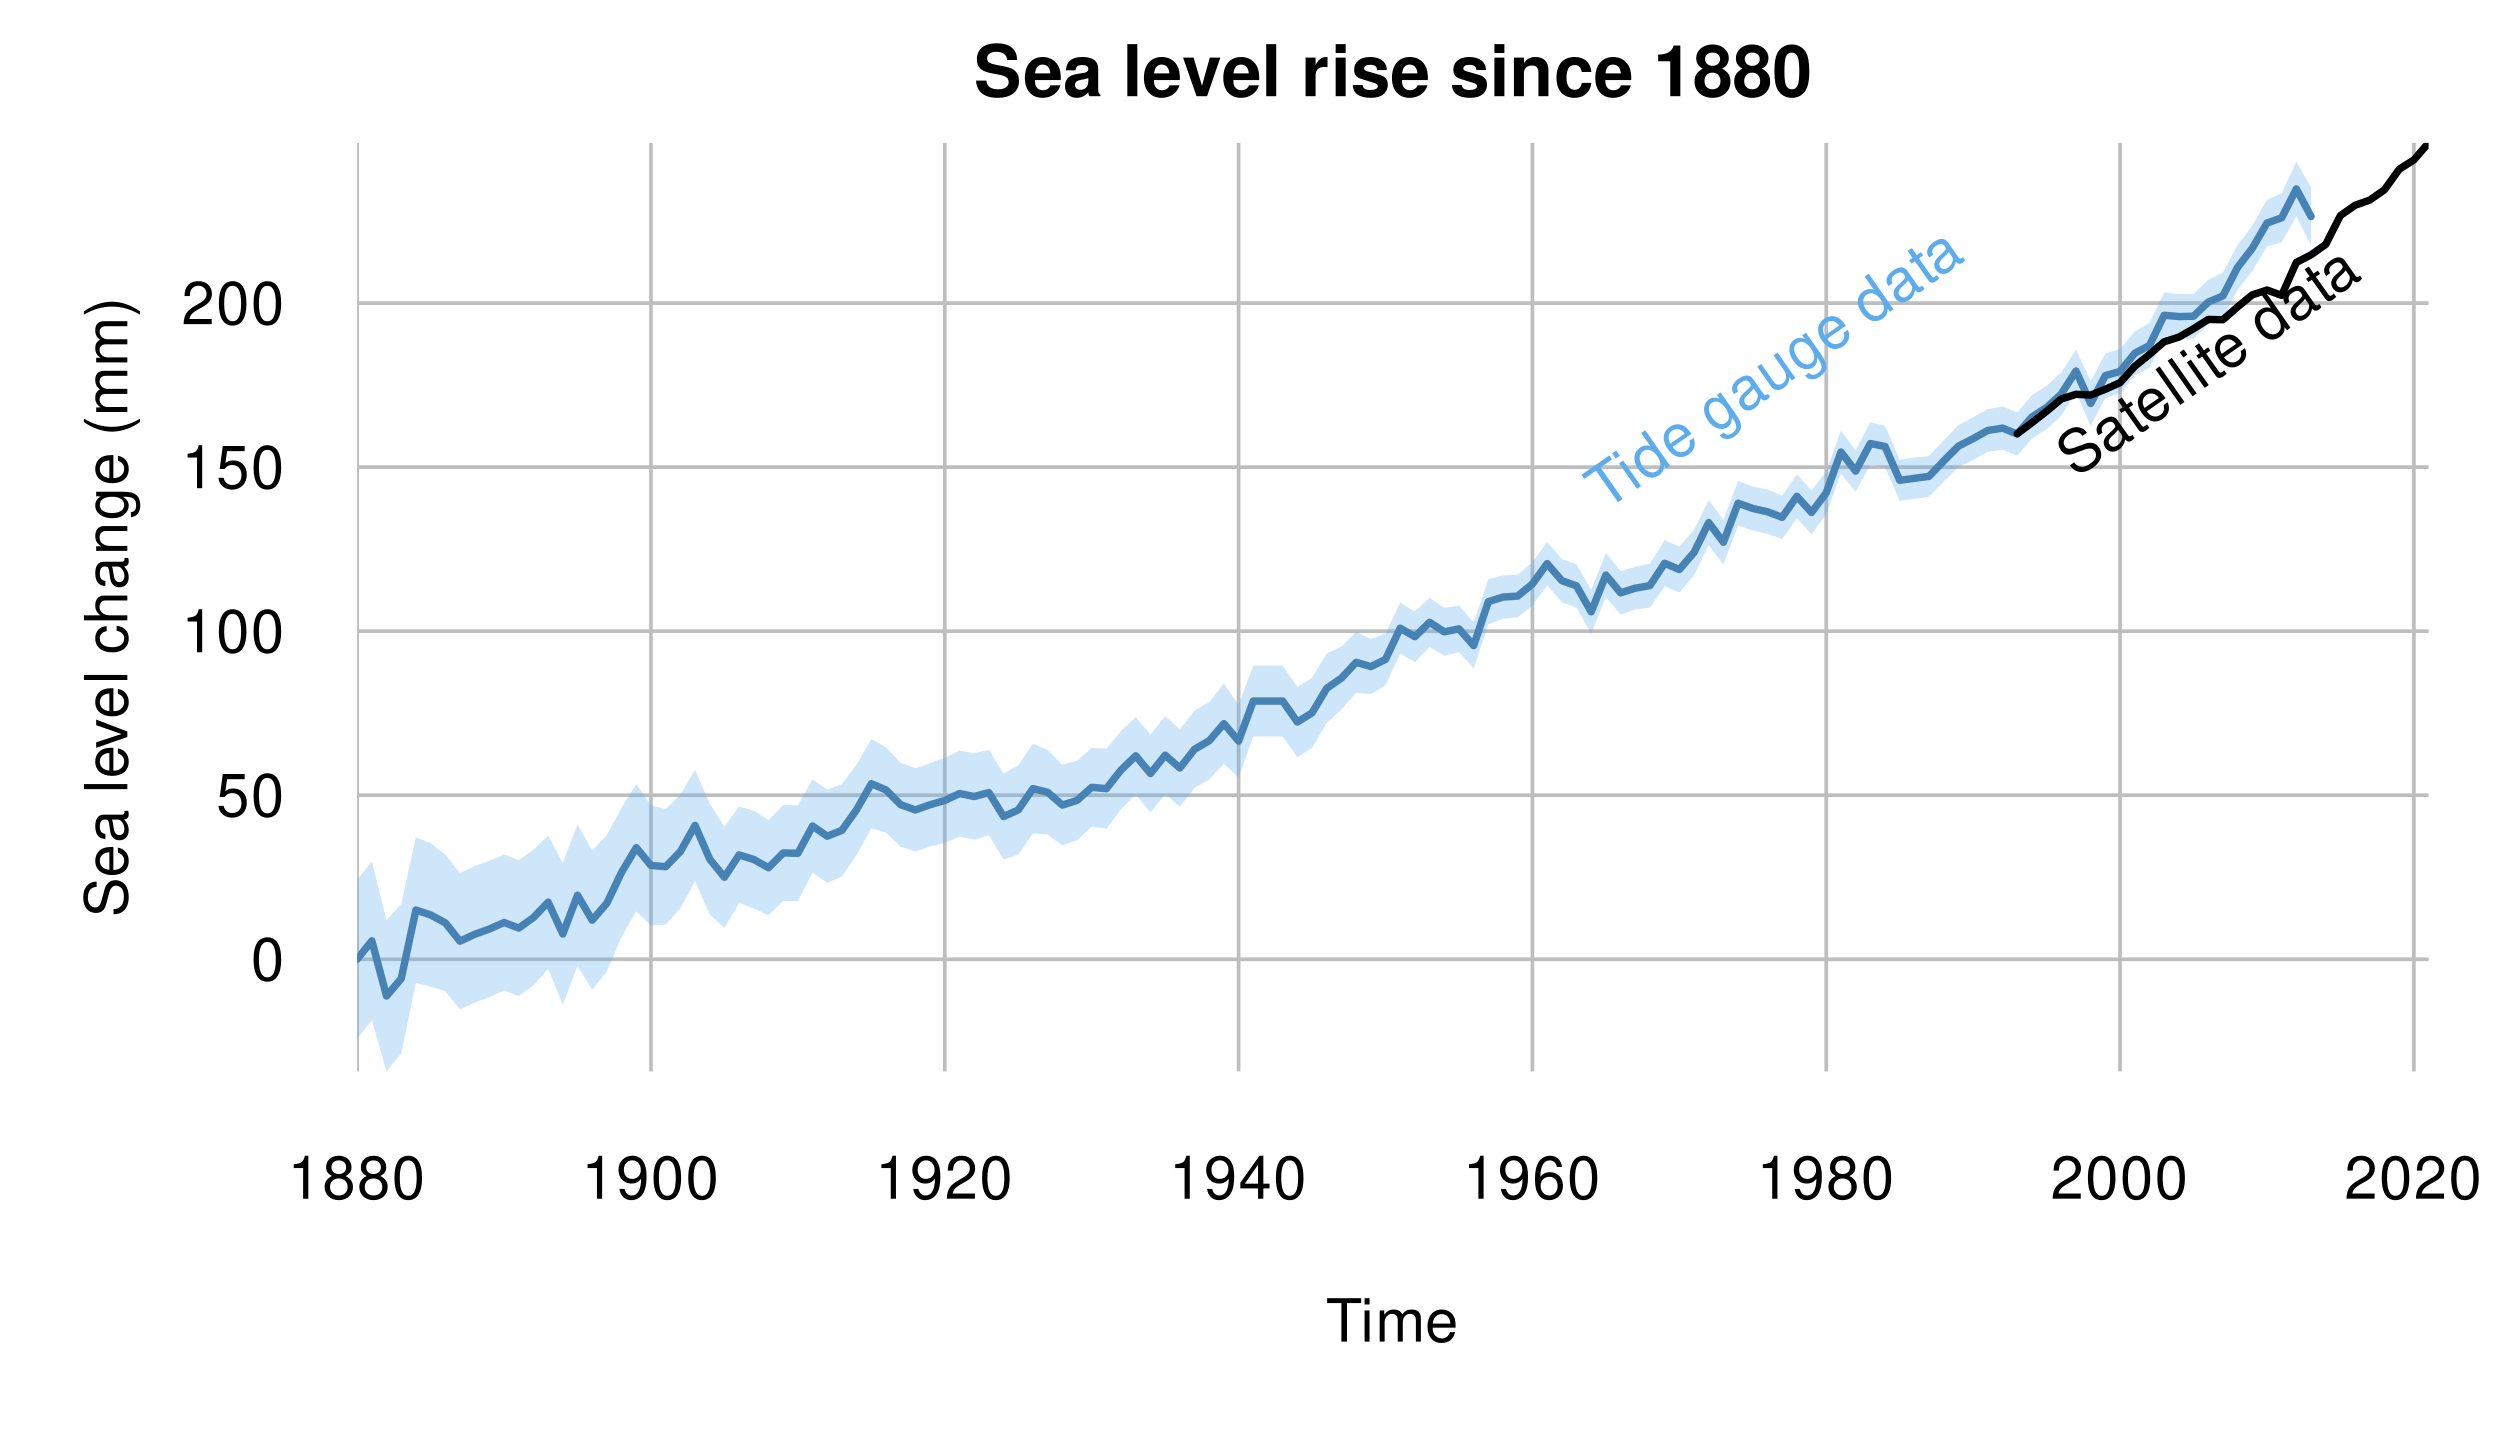 <?xml version="1.0" encoding="UTF-8"?>
<svg xmlns="http://www.w3.org/2000/svg" xmlns:xlink="http://www.w3.org/1999/xlink" width="504" height="288" viewBox="0 0 504 288">
<defs>
<g>
<g id="glyph-0-0">
<path d="M 8.75 -7.297 C 8.734 -9.484 7.281 -10.672 4.625 -10.672 C 2.109 -10.672 0.641 -9.5 0.641 -7.453 C 0.641 -5.812 1.469 -5.031 3.594 -4.625 L 5.078 -4.344 C 6.516 -4.062 7.047 -3.656 7.047 -2.812 C 7.047 -1.938 6.234 -1.391 4.922 -1.391 C 3.453 -1.391 2.641 -2.016 2.562 -3.141 L 0.469 -3.141 C 0.594 -0.891 2.125 0.328 4.812 0.328 C 7.516 0.328 9.125 -0.922 9.125 -3.062 C 9.125 -4.719 8.281 -5.594 6.344 -5.969 L 4.703 -6.281 C 3.156 -6.578 2.703 -6.891 2.703 -7.656 C 2.703 -8.438 3.406 -8.953 4.531 -8.953 C 5.891 -8.953 6.656 -8.375 6.734 -7.297 Z M 8.75 -7.297 "/>
</g>
<g id="glyph-0-1">
<path d="M 7.547 -3.25 C 7.562 -3.422 7.562 -3.5 7.562 -3.594 C 7.562 -4.375 7.453 -5.094 7.266 -5.641 C 6.734 -7.062 5.484 -7.906 3.922 -7.906 C 1.688 -7.906 0.312 -6.297 0.312 -3.688 C 0.312 -1.203 1.672 0.328 3.875 0.328 C 5.625 0.328 7.031 -0.641 7.484 -2.188 L 5.484 -2.188 C 5.25 -1.562 4.688 -1.203 3.953 -1.203 C 3.375 -1.203 2.906 -1.453 2.625 -1.891 C 2.438 -2.172 2.359 -2.516 2.328 -3.25 Z M 2.359 -4.594 C 2.5 -5.797 3 -6.375 3.891 -6.375 C 4.812 -6.375 5.359 -5.75 5.453 -4.594 Z M 2.359 -4.594 "/>
</g>
<g id="glyph-0-2">
<path d="M 7.547 -0.25 C 7.203 -0.578 7.094 -0.812 7.094 -1.203 L 7.094 -5.516 C 7.094 -7.109 6 -7.906 3.906 -7.906 C 1.797 -7.906 0.703 -7.016 0.578 -5.219 L 2.516 -5.219 C 2.625 -6.016 2.953 -6.281 3.953 -6.281 C 4.719 -6.281 5.109 -6.016 5.109 -5.5 C 5.109 -5.25 4.984 -5.031 4.766 -4.891 C 4.5 -4.75 4.5 -4.75 3.5 -4.594 L 2.688 -4.453 C 1.156 -4.188 0.406 -3.406 0.406 -2 C 0.406 -0.609 1.344 0.328 2.766 0.328 C 3.625 0.328 4.406 -0.031 5.125 -0.781 C 5.125 -0.375 5.172 -0.234 5.359 0 L 7.547 0 Z M 5.109 -3.125 C 5.109 -1.953 4.531 -1.297 3.516 -1.297 C 2.844 -1.297 2.422 -1.656 2.422 -2.234 C 2.422 -2.844 2.734 -3.125 3.578 -3.297 L 4.266 -3.422 C 4.797 -3.531 4.891 -3.562 5.109 -3.672 Z M 5.109 -3.125 "/>
</g>
<g id="glyph-0-3">
</g>
<g id="glyph-0-4">
<path d="M 2.984 -10.5 L 0.969 -10.5 L 0.969 0 L 2.984 0 Z M 2.984 -10.5 "/>
</g>
<g id="glyph-0-5">
<path d="M 5.047 0 L 7.719 -7.781 L 5.594 -7.781 L 4.016 -2.094 L 2.328 -7.781 L 0.203 -7.781 L 2.922 0 Z M 5.047 0 "/>
</g>
<g id="glyph-0-6">
<path d="M 0.906 -7.781 L 0.906 0 L 2.922 0 L 2.922 -4.141 C 2.922 -5.312 3.516 -5.906 4.703 -5.906 C 4.906 -5.906 5.062 -5.891 5.328 -5.844 L 5.328 -7.891 C 5.219 -7.906 5.172 -7.906 5.078 -7.906 C 4.156 -7.906 3.375 -7.297 2.922 -6.25 L 2.922 -7.781 Z M 0.906 -7.781 "/>
</g>
<g id="glyph-0-7">
<path d="M 2.984 -7.781 L 0.969 -7.781 L 0.969 0 L 2.984 0 Z M 2.984 -10.5 L 0.969 -10.5 L 0.969 -8.703 L 2.984 -8.703 Z M 2.984 -10.5 "/>
</g>
<g id="glyph-0-8">
<path d="M 7.281 -5.266 C 7.25 -6.922 5.984 -7.906 3.891 -7.906 C 1.922 -7.906 0.688 -6.922 0.688 -5.312 C 0.688 -4.797 0.844 -4.344 1.125 -4.047 C 1.391 -3.781 1.641 -3.641 2.391 -3.406 L 4.797 -2.656 C 5.297 -2.5 5.469 -2.328 5.469 -2.016 C 5.469 -1.547 4.906 -1.25 3.969 -1.25 C 3.438 -1.25 3.047 -1.344 2.781 -1.531 C 2.562 -1.688 2.484 -1.844 2.391 -2.266 L 0.422 -2.266 C 0.469 -0.547 1.734 0.328 4.094 0.328 C 5.172 0.328 6 0.094 6.562 -0.359 C 7.141 -0.828 7.484 -1.547 7.484 -2.312 C 7.484 -3.312 6.984 -3.969 5.969 -4.266 L 3.422 -5 C 2.859 -5.172 2.703 -5.281 2.703 -5.609 C 2.703 -6.031 3.172 -6.328 3.875 -6.328 C 4.844 -6.328 5.312 -5.984 5.328 -5.266 Z M 7.281 -5.266 "/>
</g>
<g id="glyph-0-9">
<path d="M 0.906 -7.781 L 0.906 0 L 2.922 0 L 2.922 -4.672 C 2.922 -5.594 3.562 -6.188 4.547 -6.188 C 5.422 -6.188 5.844 -5.719 5.844 -4.797 L 5.844 0 L 7.859 0 L 7.859 -5.219 C 7.859 -6.938 6.922 -7.906 5.266 -7.906 C 4.203 -7.906 3.5 -7.531 2.922 -6.656 L 2.922 -7.781 Z M 0.906 -7.781 "/>
</g>
<g id="glyph-0-10">
<path d="M 7.516 -4.875 C 7.375 -6.766 6.125 -7.906 4.156 -7.906 C 1.828 -7.906 0.484 -6.375 0.484 -3.734 C 0.484 -1.172 1.828 0.328 4.141 0.328 C 6.016 0.328 7.328 -0.828 7.516 -2.688 L 5.594 -2.688 C 5.344 -1.688 4.938 -1.297 4.141 -1.297 C 3.109 -1.297 2.5 -2.203 2.5 -3.734 C 2.5 -4.484 2.656 -5.156 2.891 -5.625 C 3.125 -6.047 3.578 -6.281 4.156 -6.281 C 4.969 -6.281 5.359 -5.891 5.594 -4.875 Z M 7.516 -4.875 "/>
</g>
<g id="glyph-0-11">
<path d="M 3.422 -7.047 L 3.422 0 L 5.453 0 L 5.453 -10.219 L 4.109 -10.219 C 3.781 -9 2.734 -8.391 0.984 -8.391 L 0.984 -7.047 Z M 3.422 -7.047 "/>
</g>
<g id="glyph-0-12">
<path d="M 5.891 -5.562 C 6.234 -5.75 6.391 -5.844 6.562 -6 C 6.969 -6.375 7.219 -7 7.219 -7.672 C 7.219 -9.266 5.828 -10.438 3.953 -10.438 C 2.047 -10.438 0.656 -9.266 0.656 -7.656 C 0.656 -6.672 1.062 -6.047 1.984 -5.562 C 0.812 -4.906 0.312 -4.156 0.312 -2.938 C 0.312 -1.016 1.797 0.328 3.953 0.328 C 6.078 0.328 7.562 -1.016 7.562 -2.938 C 7.562 -4.156 7.078 -4.906 5.891 -5.562 Z M 3.969 -8.797 C 4.859 -8.797 5.469 -8.25 5.469 -7.469 C 5.469 -6.688 4.844 -6.125 3.969 -6.125 C 3.047 -6.125 2.438 -6.672 2.438 -7.484 C 2.438 -8.25 3.047 -8.797 3.969 -8.797 Z M 3.938 -4.75 C 4.922 -4.75 5.547 -4.094 5.547 -3.031 C 5.547 -2.047 4.906 -1.391 3.938 -1.391 C 2.953 -1.391 2.328 -2.047 2.328 -3.047 C 2.328 -4.094 2.953 -4.75 3.938 -4.75 Z M 3.938 -4.75 "/>
</g>
<g id="glyph-0-13">
<path d="M 3.938 -10.438 C 2.844 -10.438 1.906 -9.969 1.281 -9.125 C 0.688 -8.328 0.422 -7.031 0.422 -5.047 C 0.422 -3.234 0.641 -1.953 1.141 -1.188 C 1.75 -0.203 2.734 0.328 3.938 0.328 C 5.047 0.328 5.953 -0.109 6.578 -0.969 C 7.156 -1.75 7.453 -3.062 7.453 -4.984 C 7.453 -6.859 7.219 -8.125 6.734 -8.922 C 6.125 -9.891 5.125 -10.438 3.938 -10.438 Z M 3.938 -8.797 C 4.453 -8.797 4.875 -8.516 5.109 -7.984 C 5.312 -7.547 5.438 -6.438 5.438 -5.031 C 5.438 -3.875 5.328 -2.75 5.172 -2.328 C 4.938 -1.734 4.516 -1.391 3.938 -1.391 C 3.406 -1.391 3 -1.672 2.75 -2.188 C 2.547 -2.625 2.438 -3.688 2.438 -5.062 C 2.438 -6.266 2.531 -7.422 2.688 -7.844 C 2.906 -8.453 3.359 -8.797 3.938 -8.797 Z M 3.938 -8.797 "/>
</g>
<g id="glyph-1-0">
<path d="M 4.25 -7.766 L 7.109 -7.766 L 7.109 -8.75 L 0.25 -8.75 L 0.25 -7.766 L 3.125 -7.766 L 3.125 0 L 4.25 0 Z M 4.25 -7.766 "/>
</g>
<g id="glyph-1-1">
<path d="M 1.797 -6.281 L 0.797 -6.281 L 0.797 0 L 1.797 0 Z M 1.797 -8.75 L 0.797 -8.75 L 0.797 -7.484 L 1.797 -7.484 Z M 1.797 -8.75 "/>
</g>
<g id="glyph-1-2">
<path d="M 0.844 -6.281 L 0.844 0 L 1.844 0 L 1.844 -3.953 C 1.844 -4.859 2.516 -5.594 3.328 -5.594 C 4.062 -5.594 4.484 -5.141 4.484 -4.328 L 4.484 0 L 5.5 0 L 5.5 -3.953 C 5.5 -4.859 6.156 -5.594 6.969 -5.594 C 7.703 -5.594 8.141 -5.125 8.141 -4.328 L 8.141 0 L 9.141 0 L 9.141 -4.719 C 9.141 -5.844 8.5 -6.469 7.312 -6.469 C 6.484 -6.469 5.969 -6.219 5.391 -5.516 C 5.016 -6.188 4.516 -6.469 3.703 -6.469 C 2.859 -6.469 2.297 -6.156 1.766 -5.406 L 1.766 -6.281 Z M 0.844 -6.281 "/>
</g>
<g id="glyph-1-3">
<path d="M 6.156 -2.812 C 6.156 -3.766 6.078 -4.344 5.906 -4.812 C 5.5 -5.844 4.531 -6.469 3.359 -6.469 C 1.609 -6.469 0.484 -5.141 0.484 -3.062 C 0.484 -0.984 1.562 0.281 3.344 0.281 C 4.781 0.281 5.766 -0.547 6.031 -1.906 L 5.016 -1.906 C 4.734 -1.078 4.172 -0.641 3.375 -0.641 C 2.734 -0.641 2.203 -0.938 1.859 -1.469 C 1.625 -1.828 1.531 -2.188 1.531 -2.812 Z M 1.547 -3.625 C 1.625 -4.781 2.344 -5.547 3.344 -5.547 C 4.375 -5.547 5.078 -4.75 5.078 -3.625 Z M 1.547 -3.625 "/>
</g>
<g id="glyph-1-4">
<path d="M 3.109 -6.188 L 3.109 0 L 4.156 0 L 4.156 -8.672 L 3.469 -8.672 C 3.094 -7.344 2.859 -7.156 1.219 -6.953 L 1.219 -6.188 Z M 3.109 -6.188 "/>
</g>
<g id="glyph-1-5">
<path d="M 4.688 -4.578 C 5.578 -5.109 5.859 -5.547 5.859 -6.359 C 5.859 -7.734 4.812 -8.672 3.297 -8.672 C 1.797 -8.672 0.75 -7.734 0.75 -6.375 C 0.75 -5.547 1.016 -5.125 1.891 -4.578 C 0.922 -4.078 0.438 -3.375 0.438 -2.406 C 0.438 -0.828 1.609 0.281 3.297 0.281 C 4.984 0.281 6.156 -0.828 6.156 -2.406 C 6.156 -3.375 5.672 -4.078 4.688 -4.578 Z M 3.297 -7.734 C 4.203 -7.734 4.781 -7.203 4.781 -6.344 C 4.781 -5.516 4.188 -4.984 3.297 -4.984 C 2.406 -4.984 1.828 -5.516 1.828 -6.359 C 1.828 -7.203 2.406 -7.734 3.297 -7.734 Z M 3.297 -4.094 C 4.359 -4.094 5.078 -3.391 5.078 -2.391 C 5.078 -1.344 4.375 -0.656 3.281 -0.656 C 2.25 -0.656 1.531 -1.375 1.531 -2.375 C 1.531 -3.406 2.234 -4.094 3.297 -4.094 Z M 3.297 -4.094 "/>
</g>
<g id="glyph-1-6">
<path d="M 3.297 -8.672 C 2.516 -8.672 1.781 -8.312 1.344 -7.734 C 0.797 -6.953 0.516 -5.812 0.516 -4.203 C 0.516 -1.266 1.469 0.281 3.297 0.281 C 5.094 0.281 6.078 -1.266 6.078 -4.125 C 6.078 -5.812 5.812 -6.938 5.25 -7.734 C 4.812 -8.328 4.109 -8.672 3.297 -8.672 Z M 3.297 -7.734 C 4.438 -7.734 5 -6.578 5 -4.219 C 5 -1.75 4.453 -0.594 3.281 -0.594 C 2.156 -0.594 1.594 -1.797 1.594 -4.188 C 1.594 -6.578 2.156 -7.734 3.297 -7.734 Z M 3.297 -7.734 "/>
</g>
<g id="glyph-1-7">
<path d="M 0.641 -1.984 C 0.844 -0.562 1.75 0.281 3.047 0.281 C 4 0.281 4.844 -0.188 5.344 -0.953 C 5.875 -1.812 6.109 -2.875 6.109 -4.438 C 6.109 -5.906 5.891 -6.828 5.391 -7.594 C 4.922 -8.297 4.172 -8.672 3.234 -8.672 C 1.625 -8.672 0.453 -7.469 0.453 -5.781 C 0.453 -4.188 1.531 -3.062 3.078 -3.062 C 3.875 -3.062 4.469 -3.344 5.016 -4.016 C 5 -1.844 4.328 -0.656 3.125 -0.656 C 2.375 -0.656 1.859 -1.141 1.688 -1.984 Z M 3.234 -7.75 C 4.219 -7.75 4.953 -6.922 4.953 -5.812 C 4.953 -4.734 4.234 -4 3.188 -4 C 2.172 -4 1.531 -4.719 1.531 -5.875 C 1.531 -6.953 2.25 -7.75 3.234 -7.75 Z M 3.234 -7.75 "/>
</g>
<g id="glyph-1-8">
<path d="M 6.078 -1.047 L 1.594 -1.047 C 1.703 -1.766 2.094 -2.219 3.125 -2.859 L 4.328 -3.531 C 5.516 -4.188 6.125 -5.078 6.125 -6.141 C 6.125 -6.859 5.844 -7.531 5.344 -8 C 4.844 -8.453 4.219 -8.672 3.406 -8.672 C 2.328 -8.672 1.531 -8.297 1.062 -7.547 C 0.75 -7.094 0.625 -6.547 0.594 -5.672 L 1.656 -5.672 C 1.688 -6.266 1.766 -6.609 1.906 -6.906 C 2.188 -7.422 2.734 -7.75 3.375 -7.75 C 4.328 -7.75 5.047 -7.062 5.047 -6.125 C 5.047 -5.422 4.656 -4.828 3.906 -4.391 L 2.797 -3.75 C 1.016 -2.719 0.5 -1.906 0.406 -0.016 L 6.078 -0.016 Z M 6.078 -1.047 "/>
</g>
<g id="glyph-1-9">
<path d="M 3.922 -2.094 L 3.922 0 L 4.984 0 L 4.984 -2.094 L 6.234 -2.094 L 6.234 -3.047 L 4.984 -3.047 L 4.984 -8.672 L 4.203 -8.672 L 0.344 -3.219 L 0.344 -2.094 Z M 3.922 -3.047 L 1.266 -3.047 L 3.922 -6.875 Z M 3.922 -3.047 "/>
</g>
<g id="glyph-1-10">
<path d="M 5.969 -6.422 C 5.766 -7.844 4.859 -8.672 3.562 -8.672 C 2.625 -8.672 1.781 -8.219 1.281 -7.438 C 0.75 -6.594 0.516 -5.531 0.516 -3.953 C 0.516 -2.5 0.719 -1.578 1.234 -0.797 C 1.688 -0.094 2.438 0.281 3.375 0.281 C 4.984 0.281 6.156 -0.938 6.156 -2.625 C 6.156 -4.219 5.078 -5.359 3.547 -5.359 C 2.719 -5.359 2.047 -5.047 1.594 -4.406 C 1.609 -6.547 2.281 -7.734 3.484 -7.734 C 4.234 -7.734 4.75 -7.266 4.922 -6.422 Z M 3.422 -4.422 C 4.438 -4.422 5.078 -3.703 5.078 -2.547 C 5.078 -1.453 4.359 -0.656 3.391 -0.656 C 2.406 -0.656 1.656 -1.484 1.656 -2.594 C 1.656 -3.672 2.375 -4.422 3.422 -4.422 Z M 3.422 -4.422 "/>
</g>
<g id="glyph-1-11">
<path d="M 5.719 -8.516 L 1.312 -8.516 L 0.688 -3.875 L 1.656 -3.875 C 2.141 -4.469 2.562 -4.672 3.234 -4.672 C 4.375 -4.672 5.078 -3.891 5.078 -2.625 C 5.078 -1.406 4.375 -0.656 3.219 -0.656 C 2.297 -0.656 1.734 -1.125 1.469 -2.094 L 0.422 -2.094 C 0.562 -1.391 0.688 -1.062 0.938 -0.75 C 1.422 -0.094 2.281 0.281 3.234 0.281 C 4.953 0.281 6.156 -0.969 6.156 -2.766 C 6.156 -4.453 5.047 -5.609 3.406 -5.609 C 2.812 -5.609 2.328 -5.453 1.844 -5.094 L 2.172 -7.469 L 5.719 -7.469 Z M 5.719 -8.516 "/>
</g>
<g id="glyph-2-0">
<path d="M -6.188 -7.156 C -6.781 -7.156 -6.953 -7.109 -7.359 -6.922 C -8.359 -6.438 -8.891 -5.422 -8.891 -3.953 C -8.891 -2.031 -7.906 -0.844 -6.328 -0.844 C -5.25 -0.844 -4.578 -1.406 -4.281 -2.562 L -3.703 -4.734 C -3.422 -5.844 -2.969 -6.344 -2.297 -6.344 C -1.828 -6.344 -1.344 -6.078 -1.078 -5.719 C -0.828 -5.359 -0.703 -4.812 -0.703 -4.109 C -0.703 -3.141 -0.938 -2.516 -1.438 -2.094 C -1.828 -1.766 -2.25 -1.625 -2.781 -1.625 L -2.781 -0.578 C -1.984 -0.594 -1.453 -0.75 -0.969 -1.094 C -0.141 -1.688 0.281 -2.703 0.281 -4.031 C 0.281 -5.078 0.031 -5.922 -0.391 -6.484 C -0.859 -7.078 -1.641 -7.453 -2.406 -7.453 C -3.484 -7.453 -4.266 -6.781 -4.594 -5.594 L -5.188 -3.391 C -5.469 -2.344 -5.812 -1.953 -6.484 -1.953 C -7.375 -1.953 -7.953 -2.734 -7.953 -3.906 C -7.953 -5.297 -7.328 -6.078 -6.188 -6.094 Z M -6.188 -7.156 "/>
</g>
<g id="glyph-2-1">
<path d="M -2.812 -6.156 C -3.766 -6.156 -4.344 -6.078 -4.812 -5.906 C -5.844 -5.5 -6.469 -4.531 -6.469 -3.359 C -6.469 -1.609 -5.141 -0.484 -3.062 -0.484 C -0.984 -0.484 0.281 -1.562 0.281 -3.344 C 0.281 -4.781 -0.547 -5.766 -1.906 -6.031 L -1.906 -5.016 C -1.078 -4.734 -0.641 -4.172 -0.641 -3.375 C -0.641 -2.734 -0.938 -2.203 -1.469 -1.859 C -1.828 -1.625 -2.188 -1.531 -2.812 -1.531 Z M -3.625 -1.547 C -4.781 -1.625 -5.547 -2.344 -5.547 -3.344 C -5.547 -4.375 -4.75 -5.078 -3.625 -5.078 Z M -3.625 -1.547 "/>
</g>
<g id="glyph-2-2">
<path d="M -0.594 -6.422 C -0.562 -6.312 -0.562 -6.266 -0.562 -6.203 C -0.562 -5.859 -0.75 -5.656 -1.062 -5.656 L -4.75 -5.656 C -5.875 -5.656 -6.469 -4.844 -6.469 -3.297 C -6.469 -2.375 -6.203 -1.641 -5.734 -1.219 C -5.406 -0.922 -5.047 -0.797 -4.422 -0.781 L -4.422 -1.781 C -5.203 -1.875 -5.547 -2.328 -5.547 -3.266 C -5.547 -4.172 -5.203 -4.672 -4.609 -4.672 L -4.344 -4.672 C -3.906 -4.656 -3.75 -4.438 -3.641 -3.625 C -3.469 -2.203 -3.422 -1.984 -3.266 -1.609 C -2.953 -0.875 -2.406 -0.5 -1.578 -0.5 C -0.438 -0.5 0.281 -1.297 0.281 -2.562 C 0.281 -3.359 0 -4 -0.641 -4.703 C 0 -4.781 0.281 -5.094 0.281 -5.734 C 0.281 -5.953 0.25 -6.078 0.172 -6.422 Z M -1.984 -4.672 C -1.641 -4.672 -1.438 -4.578 -1.156 -4.266 C -0.797 -3.859 -0.594 -3.375 -0.594 -2.781 C -0.594 -2 -0.969 -1.547 -1.609 -1.547 C -2.266 -1.547 -2.609 -1.984 -2.766 -3.062 C -2.906 -4.125 -2.953 -4.328 -3.109 -4.672 Z M -1.984 -4.672 "/>
</g>
<g id="glyph-2-3">
</g>
<g id="glyph-2-4">
<path d="M -8.75 -1.828 L -8.75 -0.812 L 0 -0.812 L 0 -1.828 Z M -8.75 -1.828 "/>
</g>
<g id="glyph-2-5">
<path d="M 0 -3.422 L -6.281 -5.828 L -6.281 -4.703 L -1.188 -2.922 L -6.281 -1.25 L -6.281 -0.125 L 0 -2.328 Z M 0 -3.422 "/>
</g>
<g id="glyph-2-6">
<path d="M -4.172 -5.656 C -4.781 -5.609 -5.188 -5.469 -5.531 -5.234 C -6.125 -4.797 -6.469 -4.047 -6.469 -3.172 C -6.469 -1.469 -5.125 -0.375 -3.031 -0.375 C -1.016 -0.375 0.281 -1.453 0.281 -3.156 C 0.281 -4.656 -0.625 -5.609 -2.156 -5.719 L -2.156 -4.719 C -1.156 -4.547 -0.641 -4.031 -0.641 -3.188 C -0.641 -2.078 -1.547 -1.422 -3.031 -1.422 C -4.609 -1.422 -5.547 -2.062 -5.547 -3.156 C -5.547 -4 -5.047 -4.531 -4.172 -4.641 Z M -4.172 -5.656 "/>
</g>
<g id="glyph-2-7">
<path d="M -8.75 -0.844 L 0 -0.844 L 0 -1.844 L -3.469 -1.844 C -4.75 -1.844 -5.594 -2.516 -5.594 -3.547 C -5.594 -3.875 -5.5 -4.188 -5.312 -4.422 C -5.094 -4.719 -4.797 -4.844 -4.359 -4.844 L 0 -4.844 L 0 -5.828 L -4.75 -5.828 C -5.812 -5.828 -6.469 -5.078 -6.469 -3.859 C -6.469 -2.969 -6.188 -2.422 -5.422 -1.844 L -8.75 -1.844 Z M -8.75 -0.844 "/>
</g>
<g id="glyph-2-8">
<path d="M -6.281 -0.844 L 0 -0.844 L 0 -1.844 L -3.469 -1.844 C -4.75 -1.844 -5.594 -2.516 -5.594 -3.547 C -5.594 -4.344 -5.109 -4.844 -4.359 -4.844 L 0 -4.844 L 0 -5.844 L -4.75 -5.844 C -5.797 -5.844 -6.469 -5.062 -6.469 -3.859 C -6.469 -2.922 -6.109 -2.312 -5.234 -1.766 L -6.281 -1.766 Z M -6.281 -0.844 "/>
</g>
<g id="glyph-2-9">
<path d="M -6.281 -4.844 L -5.375 -4.844 C -6.125 -4.344 -6.469 -3.797 -6.469 -3 C -6.469 -1.469 -5.047 -0.422 -3.031 -0.422 C -1.984 -0.422 -1.219 -0.672 -0.578 -1.219 C -0.031 -1.688 0.281 -2.281 0.281 -2.922 C 0.281 -3.688 -0.062 -4.219 -0.859 -4.75 L -0.531 -4.75 C 1.156 -4.75 1.781 -4.281 1.781 -3.031 C 1.781 -2.188 1.438 -1.734 0.719 -1.641 L 0.719 -0.625 C 1.891 -0.719 2.609 -1.641 2.609 -3.016 C 2.609 -3.938 2.312 -4.703 1.812 -5.109 C 1.219 -5.594 0.438 -5.766 -1.031 -5.766 L -6.281 -5.766 Z M -5.547 -3.094 C -5.547 -4.156 -4.656 -4.75 -3.062 -4.75 C -1.531 -4.75 -0.641 -4.141 -0.641 -3.094 C -0.641 -2.062 -1.547 -1.469 -3.094 -1.469 C -4.625 -1.469 -5.547 -2.062 -5.547 -3.094 Z M -5.547 -3.094 "/>
</g>
<g id="glyph-2-10">
<path d="M -8.75 -2.828 C -7.172 -1.625 -4.984 -0.875 -3.109 -0.875 C -1.219 -0.875 0.969 -1.625 2.547 -2.828 L 2.547 -3.484 C 0.828 -2.438 -1.188 -1.844 -3.109 -1.844 C -5.016 -1.844 -7.047 -2.438 -8.75 -3.484 Z M -8.75 -2.828 "/>
</g>
<g id="glyph-2-11">
<path d="M -6.281 -0.844 L 0 -0.844 L 0 -1.844 L -3.953 -1.844 C -4.859 -1.844 -5.594 -2.516 -5.594 -3.328 C -5.594 -4.062 -5.141 -4.484 -4.328 -4.484 L 0 -4.484 L 0 -5.5 L -3.953 -5.5 C -4.859 -5.5 -5.594 -6.156 -5.594 -6.969 C -5.594 -7.703 -5.125 -8.141 -4.328 -8.141 L 0 -8.141 L 0 -9.141 L -4.719 -9.141 C -5.844 -9.141 -6.469 -8.5 -6.469 -7.312 C -6.469 -6.484 -6.219 -5.969 -5.516 -5.391 C -6.188 -5.016 -6.469 -4.516 -6.469 -3.703 C -6.469 -2.859 -6.156 -2.297 -5.406 -1.766 L -6.281 -1.766 Z M -6.281 -0.844 "/>
</g>
<g id="glyph-2-12">
<path d="M 2.547 -1.109 C 0.969 -2.312 -1.219 -3.078 -3.094 -3.078 C -4.984 -3.078 -7.172 -2.312 -8.75 -1.109 L -8.75 -0.453 C -7.031 -1.516 -5.016 -2.094 -3.094 -2.094 C -1.188 -2.094 0.844 -1.516 2.547 -0.453 Z M 2.547 -1.109 "/>
</g>
<g id="glyph-3-0">
<path d="M -0.969 -8.797 L 1.375 -10.438 L 0.812 -11.25 L -4.812 -7.312 L -4.25 -6.5 L -1.891 -8.156 L 2.562 -1.797 L 3.484 -2.438 Z M -0.969 -8.797 "/>
</g>
<g id="glyph-3-1">
<path d="M -2.141 -6.172 L -2.953 -5.594 L 0.656 -0.453 L 1.469 -1.031 Z M -3.547 -8.203 L -4.359 -7.625 L -3.641 -6.578 L -2.828 -7.156 Z M -3.547 -8.203 "/>
</g>
<g id="glyph-3-2">
<path d="M -0.156 -10.578 L -0.969 -10 L 0.891 -7.328 C 0.203 -7.609 -0.547 -7.516 -1.234 -7.031 C -2.578 -6.078 -2.703 -4.391 -1.562 -2.75 C -0.344 -1.016 1.25 -0.531 2.656 -1.516 C 3.359 -2 3.672 -2.625 3.672 -3.562 L 4.141 -2.891 L 4.859 -3.406 Z M -0.562 -6.359 C 0.328 -6.984 1.422 -6.578 2.281 -5.344 C 3.109 -4.156 3.109 -2.969 2.234 -2.359 C 1.344 -1.734 0.172 -2.109 -0.672 -3.312 C -1.5 -4.516 -1.453 -5.734 -0.562 -6.359 Z M -0.562 -6.359 "/>
</g>
<g id="glyph-3-3">
<path d="M 3.438 -5.828 C 2.891 -6.609 2.5 -7.047 2.078 -7.328 C 1.141 -7.938 0.016 -7.891 -0.953 -7.219 C -2.391 -6.219 -2.562 -4.484 -1.359 -2.797 C -0.172 -1.094 1.438 -0.656 2.891 -1.688 C 4.078 -2.516 4.406 -3.766 3.844 -5.016 L 3.016 -4.438 C 3.25 -3.609 3.047 -2.922 2.391 -2.469 C 1.859 -2.094 1.266 -2.031 0.672 -2.266 C 0.281 -2.438 0 -2.672 -0.359 -3.172 Z M -0.812 -3.859 C -1.422 -4.859 -1.266 -5.891 -0.453 -6.469 C 0.391 -7.062 1.438 -6.797 2.078 -5.875 Z M -0.812 -3.859 "/>
</g>
<g id="glyph-3-4">
</g>
<g id="glyph-3-5">
<path d="M 0.359 -7.922 L 0.891 -7.188 C 0.047 -7.5 -0.594 -7.469 -1.25 -7.016 C -2.5 -6.141 -2.547 -4.375 -1.391 -2.719 C -0.797 -1.859 -0.156 -1.391 0.672 -1.172 C 1.359 -1 2.031 -1.078 2.547 -1.438 C 3.172 -1.875 3.422 -2.469 3.391 -3.422 L 3.578 -3.156 C 4.547 -1.766 4.516 -1 3.5 -0.281 C 2.812 0.203 2.25 0.172 1.75 -0.344 L 0.922 0.234 C 1.672 1.141 2.844 1.203 3.969 0.406 C 4.719 -0.125 5.188 -0.812 5.234 -1.453 C 5.281 -2.203 4.969 -2.953 4.125 -4.156 L 1.109 -8.453 Z M -0.656 -6.328 C 0.219 -6.938 1.219 -6.531 2.141 -5.234 C 3.016 -3.969 3.016 -2.906 2.156 -2.312 C 1.312 -1.719 0.312 -2.109 -0.578 -3.375 C -1.453 -4.625 -1.5 -5.734 -0.656 -6.328 Z M -0.656 -6.328 "/>
</g>
<g id="glyph-3-6">
<path d="M 4.922 -4.172 C 4.844 -4.078 4.797 -4.047 4.75 -4.016 C 4.469 -3.812 4.203 -3.859 4.031 -4.125 L 1.922 -7.141 C 1.266 -8.062 0.266 -8.078 -1 -7.188 C -1.75 -6.656 -2.219 -6.016 -2.281 -5.406 C -2.344 -4.953 -2.234 -4.594 -1.891 -4.078 L -1.078 -4.641 C -1.453 -5.344 -1.281 -5.875 -0.516 -6.422 C 0.234 -6.938 0.844 -6.938 1.188 -6.453 L 1.344 -6.234 C 1.578 -5.875 1.484 -5.625 0.875 -5.062 C -0.188 -4.109 -0.344 -3.938 -0.562 -3.594 C -0.969 -2.922 -0.969 -2.25 -0.5 -1.578 C 0.156 -0.641 1.219 -0.516 2.25 -1.234 C 2.906 -1.688 3.281 -2.297 3.484 -3.234 C 3.922 -2.75 4.328 -2.688 4.859 -3.047 C 5.031 -3.188 5.125 -3.281 5.359 -3.547 Z M 2.688 -4.297 C 2.891 -4.016 2.922 -3.797 2.844 -3.406 C 2.703 -2.875 2.422 -2.422 1.938 -2.078 C 1.297 -1.625 0.703 -1.688 0.344 -2.203 C -0.031 -2.75 0.125 -3.281 0.922 -4.016 C 1.703 -4.734 1.859 -4.906 2.047 -5.219 Z M 2.688 -4.297 "/>
</g>
<g id="glyph-3-7">
<path d="M 4.734 -3.312 L 1.125 -8.453 L 0.312 -7.891 L 2.359 -4.984 C 3.094 -3.922 3.016 -2.844 2.172 -2.25 C 1.531 -1.797 0.828 -1.906 0.391 -2.531 L -2.156 -6.156 L -2.969 -5.594 L -0.188 -1.625 C 0.422 -0.766 1.438 -0.656 2.438 -1.359 C 3.188 -1.891 3.484 -2.5 3.5 -3.531 L 4 -2.812 Z M 4.734 -3.312 "/>
</g>
<g id="glyph-3-8">
<path d="M -1.109 -6.891 L -1.953 -6.297 L -2.938 -7.719 L -3.766 -7.141 L -2.781 -5.719 L -3.469 -5.234 L -3 -4.578 L -2.312 -5.062 L 0.422 -1.172 C 0.781 -0.641 1.344 -0.594 1.984 -1.047 C 2.203 -1.203 2.375 -1.359 2.609 -1.594 L 2.125 -2.281 C 2.031 -2.172 1.922 -2.078 1.75 -1.953 C 1.406 -1.719 1.25 -1.75 1 -2.109 L -1.484 -5.641 L -0.641 -6.234 Z M -1.109 -6.891 "/>
</g>
<g id="glyph-3-9">
<path d="M 2.312 -9.172 C 1.969 -9.672 1.844 -9.781 1.453 -10 C 0.469 -10.531 -0.656 -10.391 -1.859 -9.547 C -3.438 -8.453 -3.844 -6.953 -2.938 -5.672 C -2.328 -4.781 -1.469 -4.562 -0.359 -4.969 L 1.75 -5.75 C 2.812 -6.156 3.5 -6.078 3.891 -5.516 C 4.156 -5.141 4.219 -4.578 4.062 -4.172 C 3.922 -3.75 3.531 -3.344 2.953 -2.938 C 2.172 -2.375 1.531 -2.203 0.891 -2.375 C 0.406 -2.516 0.031 -2.781 -0.266 -3.219 L -1.125 -2.609 C -0.656 -1.969 -0.219 -1.625 0.328 -1.422 C 1.297 -1.078 2.375 -1.312 3.453 -2.078 C 4.312 -2.672 4.859 -3.359 5.094 -4.031 C 5.297 -4.766 5.172 -5.625 4.734 -6.25 C 4.109 -7.141 3.109 -7.391 1.938 -6.969 L -0.188 -6.188 C -1.219 -5.828 -1.734 -5.891 -2.125 -6.438 C -2.641 -7.172 -2.328 -8.078 -1.359 -8.75 C -0.219 -9.547 0.781 -9.484 1.438 -8.562 Z M 2.312 -9.172 "/>
</g>
<g id="glyph-3-10">
<path d="M -3.516 -8.219 L -4.344 -7.641 L 0.672 -0.469 L 1.5 -1.047 Z M -3.516 -8.219 "/>
</g>
</g>
<clipPath id="clip-0">
<path clip-rule="nonzero" d="M 72 28.801 L 73 28.801 L 73 216 L 72 216 Z M 72 28.801 "/>
</clipPath>
<clipPath id="clip-1">
<path clip-rule="nonzero" d="M 130 28.801 L 132 28.801 L 132 216 L 130 216 Z M 130 28.801 "/>
</clipPath>
<clipPath id="clip-2">
<path clip-rule="nonzero" d="M 190 28.801 L 191 28.801 L 191 216 L 190 216 Z M 190 28.801 "/>
</clipPath>
<clipPath id="clip-3">
<path clip-rule="nonzero" d="M 249 28.801 L 251 28.801 L 251 216 L 249 216 Z M 249 28.801 "/>
</clipPath>
<clipPath id="clip-4">
<path clip-rule="nonzero" d="M 308 28.801 L 310 28.801 L 310 216 L 308 216 Z M 308 28.801 "/>
</clipPath>
<clipPath id="clip-5">
<path clip-rule="nonzero" d="M 367 28.801 L 369 28.801 L 369 216 L 367 216 Z M 367 28.801 "/>
</clipPath>
<clipPath id="clip-6">
<path clip-rule="nonzero" d="M 427 28.801 L 428 28.801 L 428 216 L 427 216 Z M 427 28.801 "/>
</clipPath>
<clipPath id="clip-7">
<path clip-rule="nonzero" d="M 486 28.801 L 488 28.801 L 488 216 L 486 216 Z M 486 28.801 "/>
</clipPath>
<clipPath id="clip-8">
<path clip-rule="nonzero" d="M 72 193 L 489.602 193 L 489.602 194 L 72 194 Z M 72 193 "/>
</clipPath>
<clipPath id="clip-9">
<path clip-rule="nonzero" d="M 72 159 L 489.602 159 L 489.602 161 L 72 161 Z M 72 159 "/>
</clipPath>
<clipPath id="clip-10">
<path clip-rule="nonzero" d="M 72 126 L 489.602 126 L 489.602 128 L 72 128 Z M 72 126 "/>
</clipPath>
<clipPath id="clip-11">
<path clip-rule="nonzero" d="M 72 93 L 489.602 93 L 489.602 95 L 72 95 Z M 72 93 "/>
</clipPath>
<clipPath id="clip-12">
<path clip-rule="nonzero" d="M 72 60 L 489.602 60 L 489.602 62 L 72 62 Z M 72 60 "/>
</clipPath>
<clipPath id="clip-13">
<path clip-rule="nonzero" d="M 72 28.801 L 489.602 28.801 L 489.602 29 L 72 29 Z M 72 28.801 "/>
</clipPath>
<clipPath id="clip-14">
<path clip-rule="nonzero" d="M 72 37 L 467 37 L 467 202 L 72 202 Z M 72 37 "/>
</clipPath>
<clipPath id="clip-15">
<path clip-rule="nonzero" d="M 405 28.801 L 489.602 28.801 L 489.602 89 L 405 89 Z M 405 28.801 "/>
</clipPath>
</defs>
<rect x="-50.4" y="-28.8" width="604.8" height="345.6" fill="rgb(100%, 100%, 100%)" fill-opacity="1"/>
<g fill="rgb(0%, 0%, 0%)" fill-opacity="1">
<use xlink:href="#glyph-0-0" x="196.301" y="19.396"/>
<use xlink:href="#glyph-0-1" x="206.301" y="19.396"/>
<use xlink:href="#glyph-0-2" x="214.301" y="19.396"/>
<use xlink:href="#glyph-0-3" x="222.301" y="19.396"/>
<use xlink:href="#glyph-0-4" x="226.301" y="19.396"/>
<use xlink:href="#glyph-0-1" x="230.301" y="19.396"/>
<use xlink:href="#glyph-0-5" x="238.301" y="19.396"/>
<use xlink:href="#glyph-0-1" x="246.301" y="19.396"/>
<use xlink:href="#glyph-0-4" x="254.301" y="19.396"/>
<use xlink:href="#glyph-0-3" x="258.301" y="19.396"/>
<use xlink:href="#glyph-0-6" x="262.301" y="19.396"/>
<use xlink:href="#glyph-0-7" x="268.301" y="19.396"/>
<use xlink:href="#glyph-0-8" x="272.301" y="19.396"/>
<use xlink:href="#glyph-0-1" x="280.301" y="19.396"/>
<use xlink:href="#glyph-0-3" x="288.301" y="19.396"/>
<use xlink:href="#glyph-0-8" x="292.301" y="19.396"/>
<use xlink:href="#glyph-0-7" x="300.301" y="19.396"/>
<use xlink:href="#glyph-0-9" x="304.301" y="19.396"/>
<use xlink:href="#glyph-0-10" x="313.301" y="19.396"/>
<use xlink:href="#glyph-0-1" x="321.301" y="19.396"/>
<use xlink:href="#glyph-0-3" x="329.301" y="19.396"/>
<use xlink:href="#glyph-0-11" x="333.301" y="19.396"/>
<use xlink:href="#glyph-0-12" x="341.301" y="19.396"/>
<use xlink:href="#glyph-0-12" x="349.301" y="19.396"/>
<use xlink:href="#glyph-0-13" x="357.301" y="19.396"/>
</g>
<g fill="rgb(0%, 0%, 0%)" fill-opacity="1">
<use xlink:href="#glyph-1-0" x="267.301" y="270.467"/>
<use xlink:href="#glyph-1-1" x="274.301" y="270.467"/>
<use xlink:href="#glyph-1-2" x="277.301" y="270.467"/>
<use xlink:href="#glyph-1-3" x="287.301" y="270.467"/>
</g>
<g fill="rgb(0%, 0%, 0%)" fill-opacity="1">
<use xlink:href="#glyph-2-0" x="25.67" y="184.898"/>
<use xlink:href="#glyph-2-1" x="25.67" y="176.898"/>
<use xlink:href="#glyph-2-2" x="25.67" y="169.898"/>
<use xlink:href="#glyph-2-3" x="25.67" y="162.898"/>
<use xlink:href="#glyph-2-4" x="25.67" y="159.898"/>
<use xlink:href="#glyph-2-1" x="25.67" y="156.898"/>
<use xlink:href="#glyph-2-5" x="25.67" y="150.898"/>
<use xlink:href="#glyph-2-1" x="25.67" y="144.898"/>
<use xlink:href="#glyph-2-4" x="25.67" y="137.898"/>
<use xlink:href="#glyph-2-3" x="25.67" y="134.898"/>
<use xlink:href="#glyph-2-6" x="25.67" y="131.898"/>
<use xlink:href="#glyph-2-7" x="25.67" y="125.898"/>
<use xlink:href="#glyph-2-2" x="25.67" y="118.898"/>
<use xlink:href="#glyph-2-8" x="25.67" y="111.898"/>
<use xlink:href="#glyph-2-9" x="25.67" y="104.898"/>
<use xlink:href="#glyph-2-1" x="25.67" y="97.898"/>
<use xlink:href="#glyph-2-3" x="25.67" y="90.898"/>
<use xlink:href="#glyph-2-10" x="25.67" y="87.898"/>
<use xlink:href="#glyph-2-11" x="25.67" y="83.898"/>
<use xlink:href="#glyph-2-11" x="25.67" y="73.898"/>
<use xlink:href="#glyph-2-12" x="25.67" y="63.898"/>
</g>
<g clip-path="url(#clip-0)">
<path fill="none" stroke-width="0.75" stroke-linecap="round" stroke-linejoin="round" stroke="rgb(74.51%, 74.51%, 74.51%)" stroke-opacity="1" stroke-miterlimit="10" d="M 72 216 L 72 28.801 "/>
</g>
<g clip-path="url(#clip-1)">
<path fill="none" stroke-width="0.75" stroke-linecap="round" stroke-linejoin="round" stroke="rgb(74.51%, 74.51%, 74.51%)" stroke-opacity="1" stroke-miterlimit="10" d="M 131.234 216 L 131.234 28.801 "/>
</g>
<g clip-path="url(#clip-2)">
<path fill="none" stroke-width="0.75" stroke-linecap="round" stroke-linejoin="round" stroke="rgb(74.51%, 74.51%, 74.51%)" stroke-opacity="1" stroke-miterlimit="10" d="M 190.469 216 L 190.469 28.801 "/>
</g>
<g clip-path="url(#clip-3)">
<path fill="none" stroke-width="0.75" stroke-linecap="round" stroke-linejoin="round" stroke="rgb(74.51%, 74.51%, 74.51%)" stroke-opacity="1" stroke-miterlimit="10" d="M 249.703 216 L 249.703 28.801 "/>
</g>
<g clip-path="url(#clip-4)">
<path fill="none" stroke-width="0.75" stroke-linecap="round" stroke-linejoin="round" stroke="rgb(74.51%, 74.51%, 74.51%)" stroke-opacity="1" stroke-miterlimit="10" d="M 308.938 216 L 308.938 28.801 "/>
</g>
<g clip-path="url(#clip-5)">
<path fill="none" stroke-width="0.75" stroke-linecap="round" stroke-linejoin="round" stroke="rgb(74.51%, 74.51%, 74.51%)" stroke-opacity="1" stroke-miterlimit="10" d="M 368.172 216 L 368.172 28.801 "/>
</g>
<g clip-path="url(#clip-6)">
<path fill="none" stroke-width="0.75" stroke-linecap="round" stroke-linejoin="round" stroke="rgb(74.51%, 74.51%, 74.51%)" stroke-opacity="1" stroke-miterlimit="10" d="M 427.402 216 L 427.402 28.801 "/>
</g>
<g clip-path="url(#clip-7)">
<path fill="none" stroke-width="0.75" stroke-linecap="round" stroke-linejoin="round" stroke="rgb(74.51%, 74.51%, 74.51%)" stroke-opacity="1" stroke-miterlimit="10" d="M 486.637 216 L 486.637 28.801 "/>
</g>
<g clip-path="url(#clip-8)">
<path fill="none" stroke-width="0.75" stroke-linecap="round" stroke-linejoin="round" stroke="rgb(74.51%, 74.51%, 74.51%)" stroke-opacity="1" stroke-miterlimit="10" d="M 72 193.383 L 489.602 193.383 "/>
</g>
<g clip-path="url(#clip-9)">
<path fill="none" stroke-width="0.75" stroke-linecap="round" stroke-linejoin="round" stroke="rgb(74.51%, 74.51%, 74.51%)" stroke-opacity="1" stroke-miterlimit="10" d="M 72 160.312 L 489.602 160.312 "/>
</g>
<g clip-path="url(#clip-10)">
<path fill="none" stroke-width="0.75" stroke-linecap="round" stroke-linejoin="round" stroke="rgb(74.51%, 74.51%, 74.51%)" stroke-opacity="1" stroke-miterlimit="10" d="M 72 127.246 L 489.602 127.246 "/>
</g>
<g clip-path="url(#clip-11)">
<path fill="none" stroke-width="0.75" stroke-linecap="round" stroke-linejoin="round" stroke="rgb(74.51%, 74.51%, 74.51%)" stroke-opacity="1" stroke-miterlimit="10" d="M 72 94.176 L 489.602 94.176 "/>
</g>
<g clip-path="url(#clip-12)">
<path fill="none" stroke-width="0.75" stroke-linecap="round" stroke-linejoin="round" stroke="rgb(74.51%, 74.51%, 74.51%)" stroke-opacity="1" stroke-miterlimit="10" d="M 72 61.109 L 489.602 61.109 "/>
</g>
<g clip-path="url(#clip-13)">
<path fill="none" stroke-width="0.75" stroke-linecap="round" stroke-linejoin="round" stroke="rgb(74.51%, 74.51%, 74.51%)" stroke-opacity="1" stroke-miterlimit="10" d="M 72 28.039 L 489.602 28.039 "/>
</g>
<path fill-rule="nonzero" fill="rgb(36.078%, 67.451%, 93.333%)" fill-opacity="0.302" d="M 72 177.375 L 74.961 173.672 L 77.922 185.578 L 80.887 182.203 L 83.848 168.777 L 86.809 169.969 L 89.77 172.285 L 92.73 175.988 L 95.695 174.598 L 98.656 173.539 L 101.617 172.285 L 104.578 173.406 L 107.539 171.293 L 110.504 168.449 L 113.465 174.004 L 116.426 166.199 L 119.387 171.488 L 122.348 168.316 L 125.312 162.824 L 128.273 158.062 L 131.234 162.363 L 134.195 163.09 L 137.156 160.246 L 140.121 155.152 L 143.082 162.031 L 146.043 166.66 L 149.004 162.629 L 151.965 163.422 L 154.926 165.34 L 157.891 162.297 L 160.852 162.363 L 163.812 157.137 L 166.773 159.188 L 169.734 158.062 L 172.699 154.098 L 175.66 149.004 L 178.621 150.656 L 181.582 153.766 L 184.543 154.891 L 187.508 153.832 L 190.469 152.773 L 193.43 151.316 L 196.391 151.848 L 199.352 151.188 L 202.316 155.949 L 205.277 154.293 L 208.238 149.93 L 211.199 151.188 L 214.16 154.16 L 217.125 153.367 L 220.086 150.789 L 223.047 150.922 L 226.008 147.352 L 228.969 144.57 L 231.934 148.078 L 234.895 144.375 L 237.855 147.02 L 240.816 143.25 L 243.777 141.531 L 246.742 137.828 L 249.703 142.059 L 252.664 134.188 L 258.586 134.188 L 261.551 138.488 L 264.512 136.637 L 267.473 131.742 L 270.434 130.352 L 273.395 127.375 L 276.359 128.832 L 279.32 127.707 L 282.281 121.492 L 285.242 123.277 L 288.203 120.5 L 291.164 122.547 L 294.129 122.086 L 297.09 125.523 L 300.051 116.73 L 303.012 116 L 305.973 115.867 L 308.938 113.355 L 311.898 109.254 L 314.859 112.695 L 317.82 113.754 L 320.781 118.91 L 323.746 111.504 L 326.707 115.141 L 329.668 114.281 L 332.629 113.621 L 335.59 108.926 L 338.555 110.18 L 341.516 106.809 L 344.477 100.789 L 347.438 104.824 L 350.398 96.953 L 353.363 98.078 L 356.324 98.672 L 359.285 99.93 L 362.246 95.633 L 365.207 98.871 L 368.172 95.035 L 371.133 86.836 L 374.094 90.805 L 377.055 85.113 L 380.016 85.844 L 382.98 92.656 L 385.941 92.258 L 388.902 91.926 L 391.863 88.754 L 394.824 85.711 L 397.789 84.125 L 400.75 82.469 L 403.711 81.941 L 406.672 83.133 L 409.633 79.691 L 412.598 77.773 L 415.559 75.062 L 418.52 70.434 L 421.48 76.848 L 424.441 71.227 L 427.402 70.367 L 430.367 66.797 L 433.328 65.141 L 436.289 58.992 L 439.25 59.254 L 442.211 59.254 L 445.176 56.41 L 448.137 54.957 L 451.098 49.402 L 454.059 45.5 L 457.02 40.273 L 459.984 38.953 L 462.945 32.602 L 465.906 37.762 L 465.906 49.535 L 462.945 43.582 L 459.984 48.871 L 457.02 49.664 L 454.059 54.625 L 451.098 58.395 L 448.137 64.348 L 445.176 65.406 L 442.211 68.25 L 439.25 68.383 L 436.289 68.117 L 433.328 74.137 L 430.367 75.656 L 427.402 79.359 L 424.441 80.223 L 421.48 85.844 L 418.52 79.164 L 415.559 83.793 L 412.598 86.504 L 409.633 88.422 L 406.672 91.859 L 403.711 90.672 L 400.75 91.066 L 397.789 92.723 L 394.824 94.176 L 391.863 97.086 L 388.902 100.129 L 385.941 100.59 L 382.98 100.988 L 380.016 94.176 L 377.055 93.715 L 374.094 99.137 L 371.133 95.434 L 368.172 103.633 L 365.207 107.734 L 362.246 104.492 L 359.285 108.66 L 356.324 107.668 L 353.363 106.941 L 350.398 105.949 L 347.438 113.82 L 344.477 109.918 L 341.516 115.934 L 338.555 119.441 L 335.59 118.184 L 332.629 122.484 L 329.668 122.879 L 326.707 123.871 L 323.746 120.367 L 320.781 127.773 L 317.82 122.484 L 314.859 121.426 L 311.898 117.984 L 308.938 122.086 L 305.973 124.465 L 303.012 124.73 L 300.051 125.855 L 297.09 134.785 L 294.129 131.477 L 291.164 132.203 L 288.203 130.418 L 285.242 133.461 L 282.281 131.809 L 279.32 138.156 L 276.359 139.941 L 273.395 139.68 L 270.434 143.051 L 267.473 145.762 L 264.512 150.789 L 261.551 152.641 L 258.586 148.473 L 252.664 148.473 L 249.703 156.742 L 246.742 153.965 L 243.777 157.137 L 240.816 158.859 L 237.855 162.629 L 234.895 160.113 L 231.934 163.816 L 228.969 160.18 L 226.008 163.09 L 223.047 167.059 L 220.086 166.66 L 217.125 169.375 L 214.16 170.434 L 211.199 168.25 L 208.238 168.051 L 205.277 172.285 L 202.316 173.277 L 199.352 168.383 L 196.391 169.309 L 193.43 168.645 L 190.469 169.969 L 187.508 170.629 L 184.543 171.688 L 181.582 170.695 L 178.621 167.852 L 175.66 166.992 L 172.699 172.352 L 169.734 176.715 L 166.773 177.973 L 163.812 175.922 L 160.852 181.676 L 157.891 181.609 L 154.926 184.52 L 151.965 183.129 L 149.004 182.07 L 146.043 187.031 L 143.082 184.387 L 140.121 177.641 L 137.156 183.129 L 134.195 186.371 L 131.234 186.57 L 128.273 183.727 L 125.312 188.883 L 122.348 195.828 L 119.387 199.531 L 116.426 194.77 L 113.465 202.574 L 110.504 195.301 L 107.539 198.672 L 104.578 200.789 L 101.617 199.664 L 98.656 201.055 L 95.695 202.109 L 92.73 203.5 L 89.77 199.797 L 86.809 198.938 L 83.848 198.145 L 80.887 212.363 L 77.922 216 L 74.961 205.684 L 72 209.387 Z M 72 177.375 "/>
<g clip-path="url(#clip-14)">
<path fill="none" stroke-width="1.5" stroke-linecap="round" stroke-linejoin="round" stroke="rgb(27.451%, 50.98%, 70.588%)" stroke-opacity="1" stroke-miterlimit="10" d="M 72 193.383 L 74.961 189.676 L 77.922 200.789 L 80.887 197.285 L 83.848 183.461 L 86.809 184.453 L 89.77 186.039 L 92.73 189.742 L 95.695 188.355 L 98.656 187.297 L 101.617 185.973 L 104.578 187.098 L 107.539 184.98 L 110.504 181.875 L 113.465 188.289 L 116.426 180.484 L 119.387 185.512 L 122.348 182.07 L 125.312 175.855 L 128.273 170.895 L 131.234 174.465 L 134.195 174.73 L 137.156 171.688 L 140.121 166.398 L 143.082 173.211 L 146.043 176.848 L 149.004 172.352 L 151.965 173.277 L 154.926 174.93 L 157.891 171.953 L 160.852 172.02 L 163.812 166.531 L 166.773 168.578 L 169.734 167.391 L 172.699 163.223 L 175.66 157.996 L 178.621 159.254 L 181.582 162.23 L 184.543 163.289 L 187.508 162.23 L 190.469 161.371 L 193.43 159.98 L 196.391 160.578 L 199.352 159.785 L 202.316 164.613 L 205.277 163.289 L 208.238 158.988 L 211.199 159.719 L 214.16 162.297 L 217.125 161.371 L 220.086 158.727 L 223.047 158.988 L 226.008 155.219 L 228.969 152.375 L 231.934 155.949 L 234.895 152.242 L 237.855 154.824 L 240.816 151.055 L 243.777 149.336 L 246.742 145.895 L 249.703 149.398 L 252.664 141.332 L 258.586 141.332 L 261.551 145.562 L 264.512 143.711 L 267.473 138.754 L 270.434 136.703 L 273.395 133.527 L 276.359 134.387 L 279.32 132.934 L 282.281 126.648 L 285.242 128.367 L 288.203 125.457 L 291.164 127.375 L 294.129 126.781 L 297.09 130.156 L 300.051 121.293 L 303.012 120.367 L 305.973 120.168 L 308.938 117.719 L 311.898 113.621 L 314.859 117.059 L 317.82 118.117 L 320.781 123.344 L 323.746 115.934 L 326.707 119.508 L 329.668 118.582 L 332.629 118.051 L 335.59 113.555 L 338.555 114.812 L 341.516 111.371 L 344.477 105.352 L 347.438 109.32 L 350.398 101.449 L 353.363 102.508 L 356.324 103.172 L 359.285 104.293 L 362.246 100.062 L 365.207 103.305 L 368.172 99.336 L 371.133 91.133 L 374.094 94.969 L 377.055 89.414 L 380.016 90.008 L 382.98 96.82 L 385.941 96.426 L 388.902 96.027 L 391.863 92.918 L 394.824 89.941 L 397.789 88.422 L 400.75 86.77 L 403.711 86.305 L 406.672 87.496 L 409.633 84.059 L 412.598 82.141 L 415.559 79.426 L 418.52 74.797 L 421.48 81.344 L 424.441 75.723 L 427.402 74.863 L 430.367 71.227 L 433.328 69.641 L 436.289 63.555 L 439.25 63.82 L 442.211 63.754 L 445.176 60.91 L 448.137 59.652 L 451.098 53.898 L 454.059 50.062 L 457.02 44.969 L 459.984 43.91 L 462.945 38.094 L 465.906 43.648 "/>
</g>
<g clip-path="url(#clip-15)">
<path fill="none" stroke-width="1.5" stroke-linecap="round" stroke-linejoin="round" stroke="rgb(0%, 0%, 0%)" stroke-opacity="1" stroke-miterlimit="10" d="M 406.672 87.434 L 409.633 85.219 L 412.598 82.898 L 415.559 80.43 L 418.52 79.492 L 421.48 79.648 L 424.441 78.469 L 427.402 77.148 L 430.367 73.836 L 433.328 71.453 L 436.289 68.895 L 439.25 67.969 L 442.211 66.27 L 445.176 64.395 L 448.137 64.461 L 451.098 61.875 L 454.059 59.441 L 457.02 58.473 L 459.984 59.547 L 462.945 52.906 L 465.906 51.371 L 468.867 49.266 L 471.828 43.453 L 474.793 41.379 L 477.754 40.328 L 480.715 38.254 L 483.676 34.125 L 486.637 32.238 L 489.602 28.801 "/>
</g>
<g fill="rgb(0%, 0%, 0%)" fill-opacity="1">
<use xlink:href="#glyph-1-4" x="58" y="241.67"/>
<use xlink:href="#glyph-1-5" x="65" y="241.67"/>
<use xlink:href="#glyph-1-5" x="72" y="241.67"/>
<use xlink:href="#glyph-1-6" x="79" y="241.67"/>
</g>
<g fill="rgb(0%, 0%, 0%)" fill-opacity="1">
<use xlink:href="#glyph-1-4" x="117.234" y="241.67"/>
<use xlink:href="#glyph-1-7" x="124.234" y="241.67"/>
<use xlink:href="#glyph-1-6" x="131.234" y="241.67"/>
<use xlink:href="#glyph-1-6" x="138.234" y="241.67"/>
</g>
<g fill="rgb(0%, 0%, 0%)" fill-opacity="1">
<use xlink:href="#glyph-1-4" x="176.469" y="241.67"/>
<use xlink:href="#glyph-1-7" x="183.469" y="241.67"/>
<use xlink:href="#glyph-1-8" x="190.469" y="241.67"/>
<use xlink:href="#glyph-1-6" x="197.469" y="241.67"/>
</g>
<g fill="rgb(0%, 0%, 0%)" fill-opacity="1">
<use xlink:href="#glyph-1-4" x="235.703" y="241.67"/>
<use xlink:href="#glyph-1-7" x="242.703" y="241.67"/>
<use xlink:href="#glyph-1-9" x="249.703" y="241.67"/>
<use xlink:href="#glyph-1-6" x="256.703" y="241.67"/>
</g>
<g fill="rgb(0%, 0%, 0%)" fill-opacity="1">
<use xlink:href="#glyph-1-4" x="294.938" y="241.67"/>
<use xlink:href="#glyph-1-7" x="301.938" y="241.67"/>
<use xlink:href="#glyph-1-10" x="308.938" y="241.67"/>
<use xlink:href="#glyph-1-6" x="315.938" y="241.67"/>
</g>
<g fill="rgb(0%, 0%, 0%)" fill-opacity="1">
<use xlink:href="#glyph-1-4" x="354.172" y="241.67"/>
<use xlink:href="#glyph-1-7" x="361.172" y="241.67"/>
<use xlink:href="#glyph-1-5" x="368.172" y="241.67"/>
<use xlink:href="#glyph-1-6" x="375.172" y="241.67"/>
</g>
<g fill="rgb(0%, 0%, 0%)" fill-opacity="1">
<use xlink:href="#glyph-1-8" x="413.402" y="241.67"/>
<use xlink:href="#glyph-1-6" x="420.402" y="241.67"/>
<use xlink:href="#glyph-1-6" x="427.402" y="241.67"/>
<use xlink:href="#glyph-1-6" x="434.402" y="241.67"/>
</g>
<g fill="rgb(0%, 0%, 0%)" fill-opacity="1">
<use xlink:href="#glyph-1-8" x="472.637" y="241.67"/>
<use xlink:href="#glyph-1-6" x="479.637" y="241.67"/>
<use xlink:href="#glyph-1-8" x="486.637" y="241.67"/>
<use xlink:href="#glyph-1-6" x="493.637" y="241.67"/>
</g>
<g fill="rgb(0%, 0%, 0%)" fill-opacity="1">
<use xlink:href="#glyph-1-6" x="50.602" y="197.631"/>
</g>
<g fill="rgb(0%, 0%, 0%)" fill-opacity="1">
<use xlink:href="#glyph-1-11" x="43.602" y="164.561"/>
<use xlink:href="#glyph-1-6" x="50.602" y="164.561"/>
</g>
<g fill="rgb(0%, 0%, 0%)" fill-opacity="1">
<use xlink:href="#glyph-1-4" x="36.602" y="131.494"/>
<use xlink:href="#glyph-1-6" x="43.602" y="131.494"/>
<use xlink:href="#glyph-1-6" x="50.602" y="131.494"/>
</g>
<g fill="rgb(0%, 0%, 0%)" fill-opacity="1">
<use xlink:href="#glyph-1-4" x="36.602" y="98.424"/>
<use xlink:href="#glyph-1-11" x="43.602" y="98.424"/>
<use xlink:href="#glyph-1-6" x="50.602" y="98.424"/>
</g>
<g fill="rgb(0%, 0%, 0%)" fill-opacity="1">
<use xlink:href="#glyph-1-8" x="36.602" y="65.357"/>
<use xlink:href="#glyph-1-6" x="43.602" y="65.357"/>
<use xlink:href="#glyph-1-6" x="50.602" y="65.357"/>
</g>
<g fill="rgb(36.078%, 67.451%, 93.333%)" fill-opacity="1">
<use xlink:href="#glyph-3-0" x="323.635" y="103.041"/>
<use xlink:href="#glyph-3-1" x="329.369" y="99.026"/>
<use xlink:href="#glyph-3-2" x="331.826" y="97.305"/>
<use xlink:href="#glyph-3-3" x="337.56" y="93.29"/>
<use xlink:href="#glyph-3-4" x="343.295" y="89.275"/>
<use xlink:href="#glyph-3-5" x="345.752" y="87.554"/>
<use xlink:href="#glyph-3-6" x="351.486" y="83.539"/>
<use xlink:href="#glyph-3-7" x="357.22" y="79.524"/>
<use xlink:href="#glyph-3-5" x="362.954" y="75.509"/>
<use xlink:href="#glyph-3-3" x="368.688" y="71.494"/>
<use xlink:href="#glyph-3-4" x="374.422" y="67.479"/>
<use xlink:href="#glyph-3-2" x="376.88" y="65.759"/>
<use xlink:href="#glyph-3-6" x="382.614" y="61.743"/>
<use xlink:href="#glyph-3-8" x="388.348" y="57.728"/>
<use xlink:href="#glyph-3-6" x="390.805" y="56.008"/>
</g>
<g fill="rgb(0%, 0%, 0%)" fill-opacity="1">
<use xlink:href="#glyph-3-9" x="418.408" y="96.428"/>
<use xlink:href="#glyph-3-6" x="424.962" y="91.839"/>
<use xlink:href="#glyph-3-8" x="430.696" y="87.824"/>
<use xlink:href="#glyph-3-3" x="433.153" y="86.103"/>
<use xlink:href="#glyph-3-10" x="438.887" y="82.088"/>
<use xlink:href="#glyph-3-10" x="441.345" y="80.368"/>
<use xlink:href="#glyph-3-1" x="443.802" y="78.647"/>
<use xlink:href="#glyph-3-8" x="446.259" y="76.926"/>
<use xlink:href="#glyph-3-3" x="448.717" y="75.205"/>
<use xlink:href="#glyph-3-4" x="454.451" y="71.19"/>
<use xlink:href="#glyph-3-2" x="456.908" y="69.47"/>
<use xlink:href="#glyph-3-6" x="462.643" y="65.455"/>
<use xlink:href="#glyph-3-8" x="468.377" y="61.44"/>
<use xlink:href="#glyph-3-6" x="470.834" y="59.719"/>
</g>
</svg>
